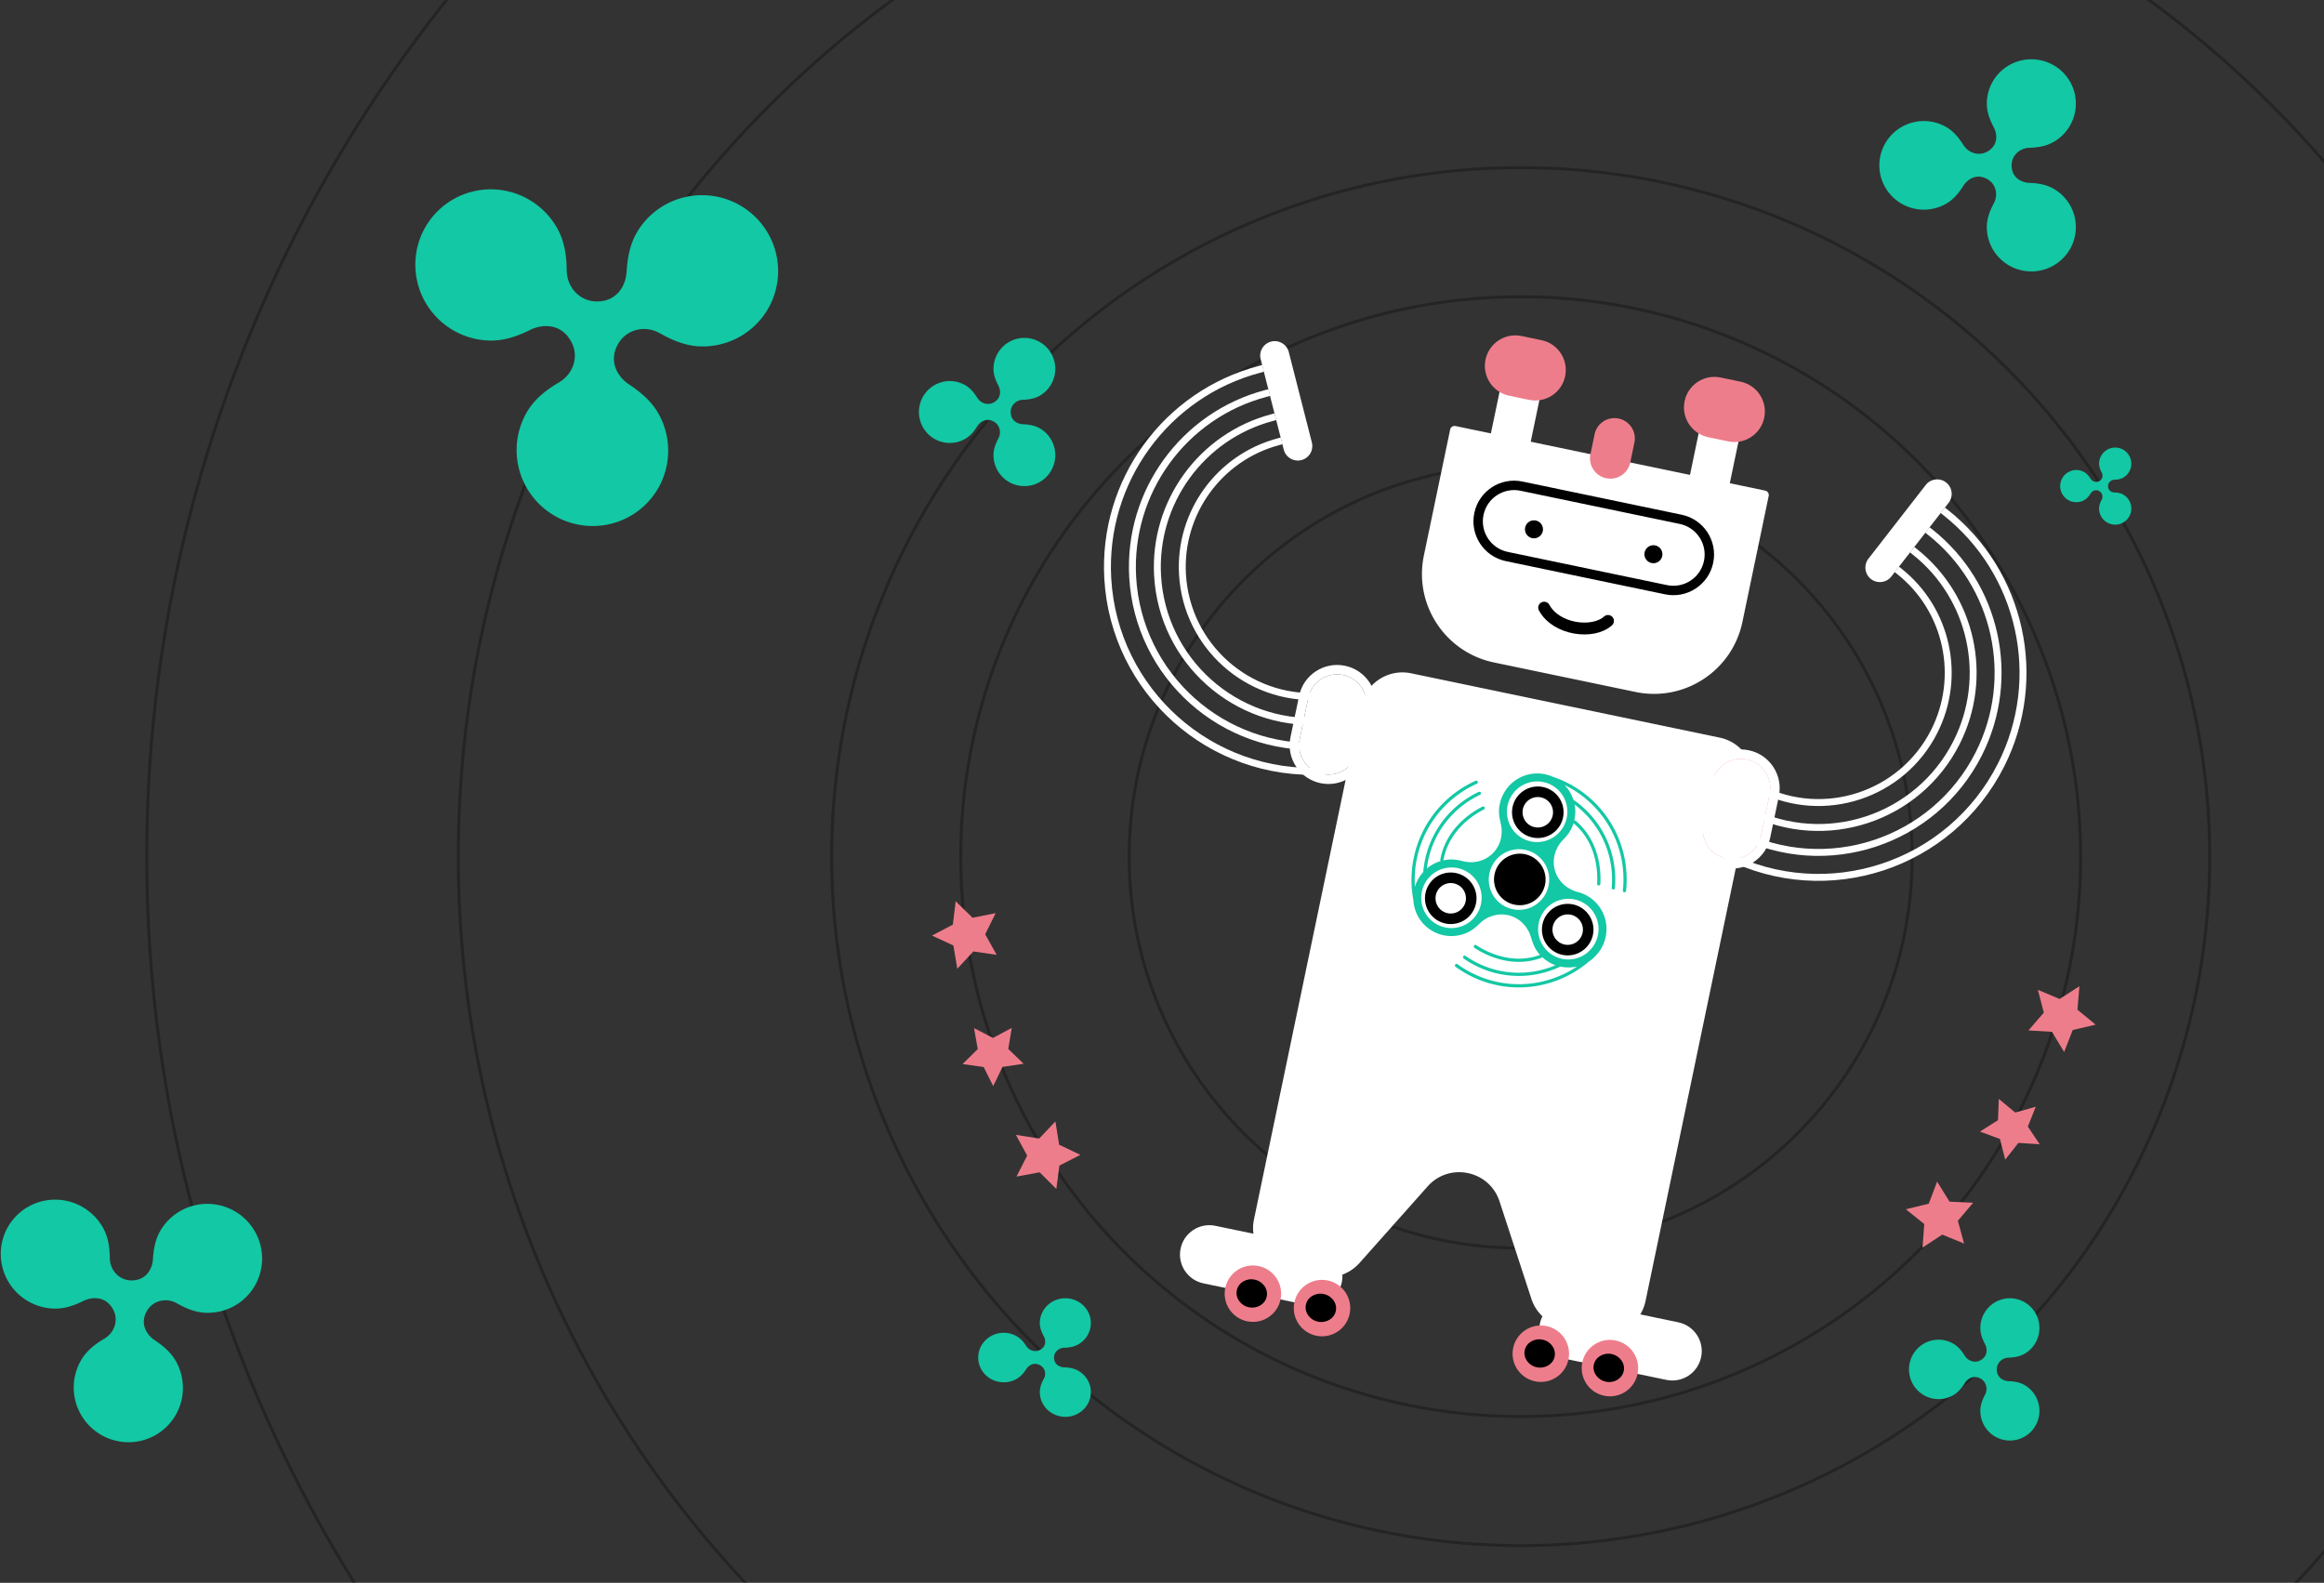 <svg width="784" height="534" viewBox="0 0 784 534" fill="none" xmlns="http://www.w3.org/2000/svg"><rect x="0" y="0" width="784" height="534" fill="#333333" stroke="none"/><g clip-path="url(#clip0)"><path d="M871.39 289c0 197.933-160.457 358.389-358.39 358.389S154.61 486.933 154.61 289C154.61 91.066 315.067-69.39 513-69.39S871.39 91.066 871.39 289z" stroke="#000" stroke-opacity="0.3"/><circle cx="513" cy="289" r="232.447" stroke="#000" stroke-opacity="0.3"/><circle cx="513" cy="289" r="188.888" stroke="#000" stroke-opacity="0.3"/><path d="M645.072 289c0 72.941-59.131 132.072-132.072 132.072S380.929 361.941 380.929 289 440.059 156.929 513 156.929 645.072 216.059 645.072 289z" stroke="#000" stroke-opacity="0.3"/><circle cx="513" cy="289" r="463.5" stroke="#000" stroke-opacity="0.3"/><path d="M591.23 265.757c1.61-7.72-3.347-15.285-11.072-16.895l-104.12-21.71c-7.724-1.611-15.291 3.342-16.901 11.063l-36.111 173.189c-1.61 7.721 3.347 15.285 11.071 16.896l10.941 2.281a14.29 14.29 0 0013.591-4.488l22.982-25.831c7.327-8.235 20.831-5.419 24.257 5.058l10.743 32.862a14.293 14.293 0 0010.666 9.547l10.94 2.281c7.725 1.61 15.292-3.343 16.902-11.063l36.111-173.19z" fill="#fff"/><path d="M596.668 167.324a1.524 1.524 0 00-1.182-1.803l-104.473-21.783a1.524 1.524 0 00-1.804 1.18l-8.865 42.515c-3.435 16.477 7.144 32.621 23.629 36.059l47.76 9.958c16.485 3.437 32.634-7.134 36.07-23.611l8.865-42.515z" fill="#fff"/><path d="M577.948 189.883c1.546-7.415-3.215-14.679-10.633-16.226l-53.73-11.203c-7.418-1.547-14.685 3.21-16.231 10.625-1.546 7.415 3.214 14.679 10.633 16.226l53.729 11.203c7.418 1.547 14.686-3.21 16.232-10.625z" fill="#fff"/><path fill-rule="evenodd" clip-rule="evenodd" d="M512.938 165.56l53.729 11.203c5.702 1.189 9.361 6.773 8.173 12.472-1.189 5.699-6.774 9.356-12.476 8.167l-53.73-11.203c-5.702-1.189-9.361-6.773-8.172-12.472 1.188-5.699 6.774-9.356 12.476-8.167zm54.377 8.097c7.418 1.547 12.179 8.811 10.633 16.226-1.546 7.415-8.814 12.172-16.232 10.625l-53.729-11.203c-7.419-1.547-12.179-8.811-10.633-16.226 1.546-7.415 8.813-12.172 16.231-10.625l53.73 11.203z" fill="#000"/><path d="M546.049 141.204a6.859 6.859 0 00-8.116 5.312l-1.4 6.713a6.86 6.86 0 005.317 8.113 6.859 6.859 0 008.116-5.312l1.399-6.713a6.858 6.858 0 00-5.316-8.113z" fill="#EE7D8B"/><path d="M582.429 134.78a6.859 6.859 0 00-8.116 5.312l-4.199 20.139a6.858 6.858 0 005.317 8.113 6.858 6.858 0 008.115-5.312l4.199-20.139a6.859 6.859 0 00-5.316-8.113z" fill="#fff"/><path d="M515.267 120.776a6.859 6.859 0 00-8.116 5.312l-4.199 20.139a6.86 6.86 0 005.317 8.113 6.859 6.859 0 008.116-5.312l4.199-20.139a6.858 6.858 0 00-5.317-8.113z" fill="#fff"/><path d="M595.162 140.937c1.159-5.561-2.411-11.01-7.975-12.17l-6.716-1.4c-5.564-1.16-11.015 2.407-12.174 7.968-1.16 5.562 2.411 11.01 7.975 12.17l6.716 1.401c5.564 1.16 11.014-2.408 12.174-7.969z" fill="#EE7D8B"/><path d="M528 126.934c1.159-5.561-2.411-11.01-7.975-12.17l-6.716-1.4c-5.564-1.16-11.014 2.407-12.174 7.969-1.159 5.561 2.411 11.009 7.975 12.169l6.716 1.401c5.564 1.16 11.014-2.408 12.174-7.969z" fill="#EE7D8B"/><path d="M556.799 189.848a3.033 3.033 0 003.852-1.884 3.032 3.032 0 00-5.737-1.966 3.031 3.031 0 001.885 3.85z" fill="#000"/><path d="M516.502 181.445a3.031 3.031 0 10-1.885-3.849 3.03 3.03 0 001.885 3.849z" fill="#000"/><path d="M573.879 457.85c1.118-5.361-2.324-10.614-7.688-11.733l-34.966-7.29c-5.364-1.119-10.619 2.321-11.737 7.682-1.118 5.362 2.324 10.615 7.689 11.733l34.965 7.291c5.365 1.118 10.619-2.321 11.737-7.683z" fill="#fff"/><path d="M452.665 432.576c1.117-5.361-2.325-10.614-7.689-11.733l-34.966-7.29c-5.364-1.119-10.619 2.321-11.737 7.682-1.118 5.362 2.325 10.615 7.689 11.733l34.966 7.291c5.364 1.119 10.619-2.321 11.737-7.683z" fill="#fff"/><path d="M590 254.156c-5.364-1.118-10.619 2.321-11.737 7.683l-3.724 17.862c-1.118 5.362 2.324 10.615 7.688 11.733 5.365 1.119 10.619-2.321 11.737-7.682l3.725-17.863c1.118-5.361-2.325-10.614-7.689-11.733z" fill="#EE7D8B"/><path fill-rule="evenodd" clip-rule="evenodd" d="M545.049 452.244c5.15 1.074 8.454 6.117 7.381 11.264-1.074 5.147-6.118 8.449-11.268 7.376-5.149-1.074-8.454-6.117-7.381-11.265 1.073-5.147 6.118-8.448 11.268-7.375z" fill="#EE7D8B"/><path fill-rule="evenodd" clip-rule="evenodd" d="M521.739 447.384c5.149 1.073 8.453 6.116 7.38 11.263-1.073 5.148-6.118 8.45-11.267 7.376-5.15-1.074-8.455-6.116-7.381-11.264 1.073-5.147 6.118-8.449 11.268-7.375z" fill="#EE7D8B"/><path fill-rule="evenodd" clip-rule="evenodd" d="M543.689 456.823c2.789.582 4.615 3.139 4.079 5.713-.537 2.573-3.233 4.188-6.023 3.607-2.789-.582-4.615-3.14-4.079-5.714.537-2.573 3.233-4.187 6.023-3.606z" fill="#000"/><path fill-rule="evenodd" clip-rule="evenodd" d="M520.379 451.963c2.788.582 4.615 3.139 4.078 5.713-.537 2.573-3.233 4.188-6.022 3.607-2.79-.582-4.616-3.14-4.079-5.714.536-2.573 3.232-4.188 6.023-3.606z" fill="#000"/><path fill-rule="evenodd" clip-rule="evenodd" d="M447.921 431.992c5.151 1.074 8.455 6.117 7.382 11.264-1.074 5.148-6.118 8.449-11.268 7.376-5.149-1.074-8.454-6.117-7.381-11.265 1.073-5.147 6.118-8.448 11.267-7.375z" fill="#EE7D8B"/><path fill-rule="evenodd" clip-rule="evenodd" d="M424.612 427.132c5.148 1.074 8.453 6.116 7.38 11.263-1.073 5.148-6.118 8.45-11.267 7.376-5.15-1.073-8.455-6.116-7.382-11.264 1.074-5.147 6.118-8.449 11.269-7.375z" fill="#EE7D8B"/><path fill-rule="evenodd" clip-rule="evenodd" d="M446.561 436.571c2.79.582 4.616 3.139 4.079 5.713-.536 2.574-3.232 4.189-6.022 3.607-2.789-.582-4.615-3.14-4.079-5.713.537-2.574 3.233-4.188 6.022-3.607z" fill="#000"/><path fill-rule="evenodd" clip-rule="evenodd" d="M423.251 431.711c2.789.581 4.615 3.139 4.079 5.712-.537 2.574-3.233 4.189-6.022 3.608-2.79-.582-4.616-3.14-4.079-5.714.536-2.574 3.232-4.188 6.022-3.606z" fill="#000"/><path fill-rule="evenodd" clip-rule="evenodd" d="M571.555 277.249l2.916-13.986c1.476-7.081 8.411-11.625 15.488-10.149 7.077 1.476 11.617 8.412 10.141 15.493l-2.916 13.986c-1.477 7.081-8.411 11.625-15.488 10.149-7.077-1.476-11.618-8.412-10.141-15.493zm3.106.648c-1.118 5.364 2.322 10.619 7.683 11.737 5.362 1.118 10.615-2.324 11.733-7.689l2.916-13.986c1.119-5.364-2.321-10.619-7.682-11.737-5.362-1.118-10.615 2.325-11.733 7.689l-2.917 13.986z" fill="#fff"/><path fill-rule="evenodd" clip-rule="evenodd" d="M641.529 191.892c16.586 13.226 21.625 36.364 12.052 55.339-11.172 22.146-38.174 31.043-60.31 19.869l-1.041-.526 1.053-2.087 1.041.525c20.983 10.593 46.582 2.163 57.174-18.832 9.074-17.986 4.297-39.923-11.424-52.459l-.915-.729 1.458-1.827.912.727zm5.161-6.648c19.761 15.687 25.786 43.212 14.401 65.778-13.266 26.296-45.328 36.858-71.61 23.59l-1.041-.525 1.053-2.087 1.041.525c25.131 12.686 55.787 2.588 68.472-22.556 10.885-21.576 5.127-47.896-13.766-62.893l-.915-.727 1.45-1.832.915.727zm5.165-6.648c22.934 18.15 29.943 50.057 16.745 76.217-15.359 30.444-52.479 42.673-82.909 27.312l-1.042-.526 1.053-2.087 1.041.526c29.278 14.779 64.993 3.015 79.771-26.278 12.697-25.168 5.956-55.87-16.109-73.332l-.917-.724 1.451-1.833.916.725zm5.161-6.648c26.111 20.613 34.101 56.905 19.092 86.655-17.452 34.594-59.632 48.49-94.208 31.036l-1.041-.525 1.053-2.088 1.041.526c33.427 16.874 74.198 3.44 91.07-30.002 14.508-28.759 6.783-63.842-18.452-83.766l-.917-.723 1.445-1.836.917.723z" fill="#fff"/><path fill-rule="evenodd" clip-rule="evenodd" d="M631.177 195.353c-2.126-1.654-2.51-4.745-.858-6.871l19.322-24.859c1.655-2.124 4.745-2.511 6.869-.86a4.912 4.912 0 01.857 6.872l-19.324 24.858c-1.652 2.125-4.742 2.513-6.866.86z" fill="#fff"/><path d="M582.344 289.634c-5.362-1.118-8.801-6.372-7.683-11.737l2.917-13.986c1.118-5.364 6.371-8.806 11.733-7.688 5.361 1.117 8.801 6.372 7.682 11.736l-2.916 13.987c-1.118 5.364-6.371 8.806-11.733 7.688z" fill="#fff"/><path fill-rule="evenodd" clip-rule="evenodd" d="M460.979 254.081l2.915-13.98c1.476-7.077-3.068-14.011-10.149-15.487-7.08-1.477-14.017 3.064-15.492 10.141l-2.915 13.979c-1.476 7.078 3.068 14.012 10.149 15.488 7.08 1.476 14.017-3.064 15.492-10.141zm-3.108-.648c-1.118 5.361-6.372 8.801-11.737 7.682-5.364-1.118-8.806-6.371-7.688-11.733l2.915-13.979c1.118-5.362 6.372-8.801 11.737-7.683 5.364 1.119 8.806 6.372 7.688 11.733l-2.915 13.98z" fill="#fff"/><path fill-rule="evenodd" clip-rule="evenodd" d="M430.914 147.914c-20.498 5.489-34.367 24.674-33.17 45.884 1.396 24.755 22.606 43.697 47.375 42.306l1.164-.066-.131-2.333-1.165.065c-23.479 1.319-43.588-16.635-44.912-40.103-1.134-20.105 12.014-38.293 31.443-43.496l1.13-.302-.607-2.256-1.127.301zm-2.077-8.153c-24.394 6.475-40.919 29.284-39.496 54.509 1.658 29.394 26.844 51.883 56.251 50.231l1.165-.065-.131-2.333-1.165.065c-28.12 1.58-52.201-19.924-53.786-48.029-1.361-24.118 14.438-45.93 37.76-52.12l1.13-.301-.598-2.257-1.13.3zm-2.08-8.155c-28.288 7.463-47.467 33.895-45.818 63.136 1.92 34.031 31.079 60.07 65.127 58.157l1.165-.066-.132-2.332-1.164.065c-32.759 1.84-60.814-23.211-62.661-55.955-1.588-28.133 16.864-53.567 44.08-60.747l1.131-.297-.598-2.259-1.13.298zm-2.078-8.153c-32.185 8.45-54.017 38.507-52.141 71.761 2.182 38.669 35.314 68.257 74.002 66.084l1.165-.065-.132-2.334-1.165.066c-37.402 2.101-69.427-26.501-71.536-63.882-1.814-32.146 19.292-61.202 50.4-69.371l1.13-.295-.592-2.26-1.131.296z" fill="#fff"/><path fill-rule="evenodd" clip-rule="evenodd" d="M439.025 155.221a4.906 4.906 0 003.533-5.952l-7.787-30.497c-.669-2.607-3.348-4.197-5.957-3.533a4.908 4.908 0 00-3.532 5.954l7.79 30.497c.665 2.607 3.345 4.197 5.953 3.531z" fill="#fff"/><path d="M446.133 261.115c5.364 1.119 10.619-2.321 11.737-7.683l2.915-13.979c1.118-5.361-2.325-10.615-7.689-11.733-5.364-1.119-10.619 2.321-11.737 7.683l-2.914 13.979c-1.118 5.362 2.324 10.615 7.688 11.733z" fill="#fff"/><path fill-rule="evenodd" clip-rule="evenodd" d="M511.247 278.381a8.669 8.669 0 005.277 4.051 8.664 8.664 0 006.601-.869 8.654 8.654 0 004.046-5.275 8.657 8.657 0 00-.866-6.592 8.672 8.672 0 00-5.282-4.053 8.669 8.669 0 00-6.596.87 8.658 8.658 0 00-4.045 5.276 8.658 8.658 0 00.865 6.592zm8.855-9.303a5.108 5.108 0 013.124 2.395 5.115 5.115 0 01.514 3.895 5.114 5.114 0 01-2.393 3.117 5.102 5.102 0 01-3.902.512 5.104 5.104 0 01-3.119-2.393 5.117 5.117 0 01-.514-3.896 5.12 5.12 0 012.393-3.117 5.107 5.107 0 013.897-.513z" fill="#000"/><path fill-rule="evenodd" clip-rule="evenodd" d="M520.232 292.36a8.674 8.674 0 00-5.282-4.052 8.669 8.669 0 00-6.596.87 8.655 8.655 0 00-4.045 5.276 8.665 8.665 0 00.864 6.597 8.684 8.684 0 005.278 4.046 8.692 8.692 0 006.599-.863 8.667 8.667 0 004.047-5.282 8.658 8.658 0 00-.865-6.592z" fill="#000"/><path fill-rule="evenodd" clip-rule="evenodd" d="M491.975 298.608c2.446 1.416 3.295 4.564 1.878 7.015a5.134 5.134 0 01-7.01 1.879c-2.453-1.412-3.295-4.563-1.885-7.011a5.148 5.148 0 017.017-1.883zm5.829 2.199a8.66 8.66 0 00-4.05-5.273 8.658 8.658 0 00-6.597-.872 8.666 8.666 0 00-5.273 4.05 8.66 8.66 0 00-.871 6.597 8.662 8.662 0 004.049 5.273 8.686 8.686 0 0011.871-3.178 8.693 8.693 0 00.871-6.597z" fill="#000"/><path fill-rule="evenodd" clip-rule="evenodd" d="M523.728 313.626a5.14 5.14 0 015.139-5.136 5.14 5.14 0 015.129 5.138 5.135 5.135 0 01-5.139 5.136 5.132 5.132 0 01-5.129-5.138zm5.141-8.687c-4.8-.005-8.692 3.889-8.697 8.685.001 4.796 3.893 8.694 8.688 8.693 4.789.003 8.687-3.891 8.692-8.686.003-4.789-3.895-8.689-8.683-8.692z" fill="#000"/><path fill-rule="evenodd" clip-rule="evenodd" d="M528.394 276.498a10.217 10.217 0 01-4.751 6.215 10.129 10.129 0 01-7.738 1.032 10.118 10.118 0 01-6.18-4.762 10.22 10.22 0 01-1.008-7.757 10.213 10.213 0 014.752-6.214 10.121 10.121 0 017.732-1.034 10.123 10.123 0 016.185 4.763 10.215 10.215 0 011.008 7.757zm-6.128 22.869a10.237 10.237 0 01-4.753 6.22 10.143 10.143 0 01-7.736 1.026 10.137 10.137 0 01-6.181-4.755 10.242 10.242 0 01-1.007-7.763 10.22 10.22 0 014.752-6.214 10.143 10.143 0 017.732-1.033 10.142 10.142 0 016.185 4.762 10.21 10.21 0 011.008 7.757zm6.824 3.866c5.617.002 10.184 4.574 10.172 10.225-.008 5.639-4.579 10.23-10.203 10.232-5.619.004-10.183-4.574-10.172-10.224.009-5.64 4.585-10.23 10.203-10.233zm-30.633 4.753a10.188 10.188 0 01-6.191 4.772 10.111 10.111 0 01-7.727-1.014 10.151 10.151 0 01-4.741-6.204 10.253 10.253 0 011.021-7.759 10.192 10.192 0 016.197-4.771 10.13 10.13 0 017.728 1.008 10.158 10.158 0 014.74 6.21c.725 2.73.28 5.49-1.027 7.758zm50.093-7.425c.57-5.39-.054-10.88-1.867-16.036a36.359 36.359 0 00-8.543-13.6 36.376 36.376 0 00-6.446-5.154 35.797 35.797 0 00-7.418-3.558.54.54 0 00-.194-.028 12.794 12.794 0 00-11.948.496 12.913 12.913 0 00-6.005 7.852c-.723 2.696-.495 4.609.145 7.265.425 1.779.427 3.608.002 5.322a10.255 10.255 0 01-2.677 4.751 10.209 10.209 0 01-4.811 2.704c-1.73.419-3.58.399-5.371-.058-2.3-.59-4.234-.761-6.489-.256.033-.124.062-.249.085-.376.678-3.617 2.297-6.818 4.486-9.529 2.472-3.057 5.673-5.508 9.095-7.258a.544.544 0 00.235-.731.538.538 0 00-.727-.234c-3.545 1.813-6.867 4.361-9.439 7.538-2.299 2.85-3.995 6.211-4.711 10.014-.025.112-.042.22-.072.33a.546.546 0 00.117.49 12.81 12.81 0 00-4.664 2.525c.071-.574.156-1.151.257-1.728.159-.886.359-1.778.598-2.67a31.66 31.66 0 016.666-12.58 31.719 31.719 0 0110.437-7.901.55.55 0 00.262-.723.545.545 0 00-.721-.26 32.876 32.876 0 00-10.412 7.743 32.716 32.716 0 00-7.277 13.441 34.567 34.567 0 00-.617 2.761c-.165.929-.29 1.857-.376 2.785a.561.561 0 00.035.243 12.972 12.972 0 00-2.864 5.036 35.417 35.417 0 01-.056-3.587 35.935 35.935 0 011.201-7.955 35.512 35.512 0 017.242-13.833 35.549 35.549 0 0112.518-9.391.551.551 0 00.272-.721.54.54 0 00-.713-.269 36.526 36.526 0 00-20.364 23.933 36.58 36.58 0 00-1.233 8.195c-.102 2.73.106 5.423.6 8.04.047.879.183 1.766.418 2.65a12.836 12.836 0 005.985 7.837 12.778 12.778 0 009.766 1.281c2.671-.717 4.325-1.928 6.268-3.852 1.25-1.237 2.812-2.084 4.445-2.569a10.058 10.058 0 015.501-.082 10.06 10.06 0 014.746 2.845 11.066 11.066 0 012.522 4.39c.765 2.511 1.383 4.203 3.105 6.074-.1.03-.201.06-.296.095-3.467 1.226-7.028 1.425-10.461.877-3.866-.609-7.573-2.164-10.787-4.264a.543.543 0 00-.591.911c3.333 2.176 7.183 3.787 11.208 4.427 3.601.571 7.345.358 10.983-.923.105-.039.216-.077.325-.105a.533.533 0 00.339-.292 12.752 12.752 0 004.479 2.749 31.88 31.88 0 01-1.576.624c-.845.308-1.713.582-2.601.822a31.374 31.374 0 01-14.174.513 31.515 31.515 0 01-12.016-5.111.544.544 0 00-.621.892 32.59 32.59 0 0011.868 5.166 32.36 32.36 0 0015.222-.411 31.79 31.79 0 002.687-.85 32.61 32.61 0 002.596-1.072.53.53 0 00.175-.13 12.88 12.88 0 002.751.301c.993.001 1.989-.098 2.965-.31a35.531 35.531 0 01-2.998 1.804 35.644 35.644 0 01-7.461 2.941 34.963 34.963 0 01-15.547.64 35.287 35.287 0 01-14.339-6.166.532.532 0 00-.749.12.543.543 0 00.116.757 36.357 36.357 0 0014.775 6.361 36.12 36.12 0 0016.023-.663 36.346 36.346 0 0014.109-7.407c.703-.453 1.37-.993 1.988-1.629.205-.206.415-.429.611-.643a12.924 12.924 0 003.397-8.73 12.877 12.877 0 00-3.695-9.076 12.792 12.792 0 00-5.951-3.434c-1.892-.49-3.615-1.433-4.98-2.745a10.114 10.114 0 01-2.812-4.735 10.203 10.203 0 01.07-5.501 10.975 10.975 0 012.67-4.573c1.735-1.773 2.871-3.355 3.585-5.678l.008.009c.098.094.196.188.301.278 2.776 2.393 4.724 5.391 5.964 8.649 1.392 3.67 1.9 7.672 1.687 11.52a.54.54 0 101.082.06c.217-3.988-.31-8.147-1.765-11.964-1.301-3.421-3.343-6.573-6.26-9.088a3.066 3.066 0 01-.252-.231.539.539 0 00-.523-.132c.43-1.818.458-3.644.131-5.377.486.366.965.747 1.432 1.145a30.172 30.172 0 012.004 1.848 31.446 31.446 0 017.502 12.067 31.75 31.75 0 011.574 13.009.547.547 0 00.493.588c.296.023.558-.2.581-.497a32.917 32.917 0 00-1.444-12.907 32.55 32.55 0 00-7.94-13.028 32.965 32.965 0 00-4.283-3.629.547.547 0 00-.301-.1 12.967 12.967 0 00-1.114-2.545 12.91 12.91 0 00-1.915-2.544 35.118 35.118 0 013.325 1.84 35.495 35.495 0 016.256 5.007 35.307 35.307 0 018.293 13.195 35.677 35.677 0 011.809 15.56.55.55 0 00.485.597.54.54 0 00.589-.484z" fill="#13C8A4"/><path d="M520.918 205c4.061 7.484 16.502 9.052 21.539 4.482" stroke="#000" stroke-width="4" stroke-linecap="round"/><path d="M322.396 304.055l-.951 7.89-7.04 3.692 7.211 3.339 1.331 7.838 5.408-5.824 7.866 1.153-3.869-6.943 3.525-7.12-7.798 1.532-5.683-5.557z" fill="#EE7D8B"/><path d="M328.588 346.856l1.253 7.081-5.124 5.046 7.12.996 3.214 6.432 3.151-6.464 7.111-1.07-5.175-4.994 1.179-7.089-6.348 3.376-6.381-3.314z" fill="#EE7D8B"/><path d="M342.713 382.872l3.797 6.987-3.604 7.09 7.82-1.453 5.627 5.619 1.035-7.883 7.086-3.619-7.182-3.423-1.251-7.85-5.472 5.769-7.856-1.237z" fill="#EE7D8B"/><path d="M701.493 332.73l-.668 7.919 6.145 5.042-7.738 1.808-2.893 7.405-4.114-6.799-7.936-.466 5.196-6.014-2.008-7.687 7.325 3.082 6.691-4.29z" fill="#EE7D8B"/><path d="M686.753 373.387l-2.663 6.68 3.994 5.98-7.175-.469-4.45 5.648-1.776-6.97-6.747-2.489 6.081-3.841.283-7.181 5.531 4.593 6.922-1.951z" fill="#EE7D8B"/><path d="M665.618 405.791l-5.134 6.071 2.091 7.673-7.363-3.007-6.649 4.361.583-7.93-6.204-4.98 7.727-1.896 2.816-7.433 4.189 6.759 7.944.382z" fill="#EE7D8B"/><path d="M692.781 63.676c-2.542-1.46-5.405-1.884-8.24-1.983-2.379-.083-5.929-1.6-5.929-5.908 0-3.21 2.614-5.793 5.93-5.908 2.835-.099 5.698-.523 8.239-1.984a14.982 14.982 0 005.497-5.471 14.895 14.895 0 000-14.948 14.983 14.983 0 00-5.497-5.471 15.072 15.072 0 00-15.017 0 14.982 14.982 0 00-5.496 5.471 14.896 14.896 0 00-2.012 7.475c0 2.896 1.035 5.56 2.355 8.033 1.111 2.079 1.673 5.938-2.136 8.127-2.833 1.628-6.369.597-8.136-2.217-1.492-2.377-3.293-4.603-5.814-6.053a15.069 15.069 0 00-15.017 0 14.987 14.987 0 00-5.496 5.472 14.896 14.896 0 000 14.948 14.987 14.987 0 005.496 5.471 15.072 15.072 0 0015.017 0c2.521-1.449 4.322-3.674 5.813-6.05 1.224-1.95 4.282-4.436 8.137-2.219 2.829 1.628 3.703 5.192 2.135 8.129-1.32 2.471-2.354 5.136-2.354 8.031 0 2.624.694 5.202 2.012 7.474a14.988 14.988 0 005.496 5.472 15.073 15.073 0 0015.017 0 14.98 14.98 0 005.496-5.472 14.895 14.895 0 000-14.948 14.972 14.972 0 00-5.496-5.47z" fill="#13C8A4"/><path d="M350.79 144.513c-1.764-1.02-3.751-1.316-5.719-1.385-1.65-.058-4.113-1.118-4.113-4.128 0-2.242 1.813-4.047 4.114-4.127 1.968-.069 3.954-.366 5.718-1.386a10.442 10.442 0 005.21-9.044 10.442 10.442 0 00-5.21-9.044 10.404 10.404 0 00-14.235 3.823 10.453 10.453 0 00-1.396 5.221c0 2.024.718 3.886 1.634 5.613.771 1.452 1.161 4.148-1.482 5.677-1.966 1.138-4.42.417-5.646-1.548-1.035-1.661-2.285-3.216-4.034-4.229a10.41 10.41 0 00-10.421 0A10.453 10.453 0 00310 139a10.442 10.442 0 005.21 9.044 10.398 10.398 0 0010.421 0c1.749-1.012 2.999-2.567 4.033-4.226.85-1.363 2.972-3.1 5.647-1.551 1.963 1.137 2.57 3.628 1.481 5.679-.916 1.727-1.633 3.588-1.633 5.611a10.442 10.442 0 005.21 9.044 10.408 10.408 0 0014.235-3.822 10.47 10.47 0 000-10.443 10.437 10.437 0 00-3.814-3.823z" fill="#13C8A4"/><path d="M222.285 139.813c-2.396-4.387-6.181-7.55-10.216-10.217-3.385-2.238-7.195-7.603-3.361-13.866 2.856-4.667 8.955-6.096 13.879-3.313 4.21 2.38 8.749 4.311 13.744 4.449a25.528 25.528 0 0012.86-3.063 25.389 25.389 0 009.577-9.076 25.391 25.391 0 003.726-12.657 25.535 25.535 0 00-3.122-12.846 25.69 25.69 0 00-21.833-13.364 25.542 25.542 0 00-12.861 3.063A25.394 25.394 0 00215.102 78c-2.577 4.21-3.445 9.006-3.725 13.775-.236 4.011-2.853 10.121-10.339 9.914-5.568-.154-9.791-4.8-9.855-10.462-.054-4.783-.691-9.624-3.067-13.975a25.681 25.681 0 00-9.134-9.593 25.687 25.687 0 00-12.698-3.771 25.54 25.54 0 00-12.861 3.063 25.392 25.392 0 00-13.303 21.733 25.544 25.544 0 003.122 12.846 25.699 25.699 0 0021.833 13.364c4.954.137 9.553-1.495 13.834-3.621 3.516-1.746 10.174-2.64 13.806 4.014 2.665 4.883.764 10.845-4.13 13.718-4.119 2.418-7.993 5.373-10.57 9.583a25.388 25.388 0 00-3.726 12.656 25.543 25.543 0 003.122 12.846 25.683 25.683 0 009.134 9.594 25.684 25.684 0 0012.698 3.77 25.531 25.531 0 0012.861-3.063 25.383 25.383 0 0013.303-21.732 25.543 25.543 0 00-3.122-12.846z" fill="#13C8A4"/><path d="M59.453 459.436c-1.726-3.16-4.453-5.439-7.36-7.361-2.438-1.612-5.183-5.477-2.421-9.989 2.058-3.362 6.452-4.392 9.999-2.387 3.033 1.715 6.303 3.106 9.902 3.206a18.407 18.407 0 009.265-2.207 18.291 18.291 0 009.584-15.658 18.4 18.4 0 00-2.25-9.255 18.511 18.511 0 00-15.729-9.628 18.397 18.397 0 00-9.265 2.208 18.293 18.293 0 00-6.9 6.538c-1.856 3.034-2.481 6.489-2.683 9.925-.17 2.89-2.055 7.292-7.448 7.142-4.012-.111-7.055-3.458-7.1-7.537-.04-3.446-.498-6.933-2.21-10.068a18.507 18.507 0 00-15.729-9.628 18.386 18.386 0 00-9.265 2.207 18.293 18.293 0 00-6.9 6.538 18.294 18.294 0 00-2.684 9.119 18.4 18.4 0 002.25 9.255 18.514 18.514 0 0015.729 9.628c3.568.098 6.882-1.078 9.966-2.61 2.533-1.257 7.33-1.901 9.946 2.893 1.92 3.518.55 7.813-2.975 9.883-2.967 1.742-5.758 3.87-7.615 6.903a18.294 18.294 0 00-2.685 9.119 18.4 18.4 0 002.25 9.255 18.51 18.51 0 0015.728 9.628 18.406 18.406 0 009.266-2.207 18.288 18.288 0 009.584-15.657 18.4 18.4 0 00-2.25-9.255z" fill="#13C8A4"/><path d="M716.282 166.867c-.921-.531-1.957-.685-2.984-.721-.861-.03-2.146-.581-2.146-2.146 0-1.166.946-2.104 2.147-2.146 1.026-.036 2.063-.19 2.983-.721A5.43 5.43 0 00713.563 151a5.436 5.436 0 00-5.437 5.431c0 1.052.375 2.02.853 2.918.402.755.606 2.157-.773 2.952-1.026.592-2.306.217-2.946-.805-.54-.863-1.192-1.672-2.105-2.199a5.446 5.446 0 00-5.437 0 5.425 5.425 0 000 9.406 5.45 5.45 0 005.437 0c.913-.526 1.565-1.335 2.105-2.198.443-.708 1.55-1.611 2.946-.806 1.024.591 1.34 1.886.773 2.953-.478.898-.852 1.866-.852 2.918a5.428 5.428 0 005.436 5.43 5.44 5.44 0 004.709-2.715 5.428 5.428 0 00-1.99-7.418z" fill="#13C8A4"/><path d="M363.696 462.411c-1.457-.817-3.098-1.054-4.724-1.109-1.364-.046-3.398-.894-3.398-3.302 0-1.794 1.498-3.238 3.399-3.302 1.625-.055 3.266-.292 4.723-1.108a8.5 8.5 0 003.151-3.058 8.172 8.172 0 001.153-4.178 8.171 8.171 0 00-1.153-4.177 8.493 8.493 0 00-3.151-3.058 8.814 8.814 0 00-4.304-1.119 8.817 8.817 0 00-4.305 1.119 8.49 8.49 0 00-3.15 3.058 8.155 8.155 0 00-1.153 4.178c0 1.618.593 3.108 1.35 4.49.636 1.162.958 3.318-1.225 4.542-1.624.91-3.651.333-4.664-1.239-.855-1.328-1.887-2.573-3.333-3.383a8.81 8.81 0 00-4.304-1.119 8.814 8.814 0 00-4.304 1.119 8.485 8.485 0 00-3.151 3.058A8.171 8.171 0 00330 458c0 1.467.398 2.907 1.153 4.177a8.485 8.485 0 003.151 3.058 8.814 8.814 0 004.304 1.119 8.81 8.81 0 004.304-1.119c1.445-.81 2.478-2.053 3.332-3.381.702-1.09 2.455-2.479 4.665-1.24 1.622.909 2.123 2.902 1.224 4.543-.757 1.381-1.349 2.87-1.349 4.489 0 1.466.397 2.907 1.153 4.177a8.486 8.486 0 003.151 3.058 8.81 8.81 0 004.304 1.119 8.814 8.814 0 004.304-1.119 8.5 8.5 0 003.151-3.058 8.171 8.171 0 001.153-4.177 8.168 8.168 0 00-1.153-4.177 8.485 8.485 0 00-3.151-3.058z" fill="#13C8A4"/><path d="M683.016 467.293c-1.687-.98-3.587-1.264-5.469-1.33-1.579-.056-3.935-1.074-3.935-3.963 0-2.153 1.735-3.885 3.935-3.962 1.882-.066 3.782-.351 5.469-1.33a9.996 9.996 0 003.649-3.67 10.079 10.079 0 000-10.025 10.004 10.004 0 00-3.649-3.67 9.922 9.922 0 00-9.967 0 9.996 9.996 0 00-3.649 3.67 10.079 10.079 0 00-1.335 5.013c0 1.942.687 3.73 1.563 5.387.738 1.395 1.11 3.983-1.418 5.451-1.88 1.092-4.227.4-5.4-1.487-.99-1.594-2.185-3.087-3.859-4.059a9.922 9.922 0 00-9.967 0 10.001 10.001 0 00-3.649 3.669 10.079 10.079 0 000 10.026 10.001 10.001 0 003.649 3.669 9.92 9.92 0 009.967 0c1.673-.971 2.869-2.464 3.858-4.057.813-1.308 2.843-2.975 5.401-1.488 1.878 1.091 2.459 3.482 1.418 5.451-.877 1.658-1.563 3.445-1.563 5.387 0 1.76.461 3.488 1.336 5.012a9.994 9.994 0 003.648 3.67 9.922 9.922 0 009.967 0 10.004 10.004 0 003.649-3.67 10.075 10.075 0 000-10.025 10.001 10.001 0 00-3.649-3.669z" fill="#13C8A4"/></g><defs><clipPath id="clip0"><path fill="#fff" d="M0 0h784v534H0z"/></clipPath></defs></svg>